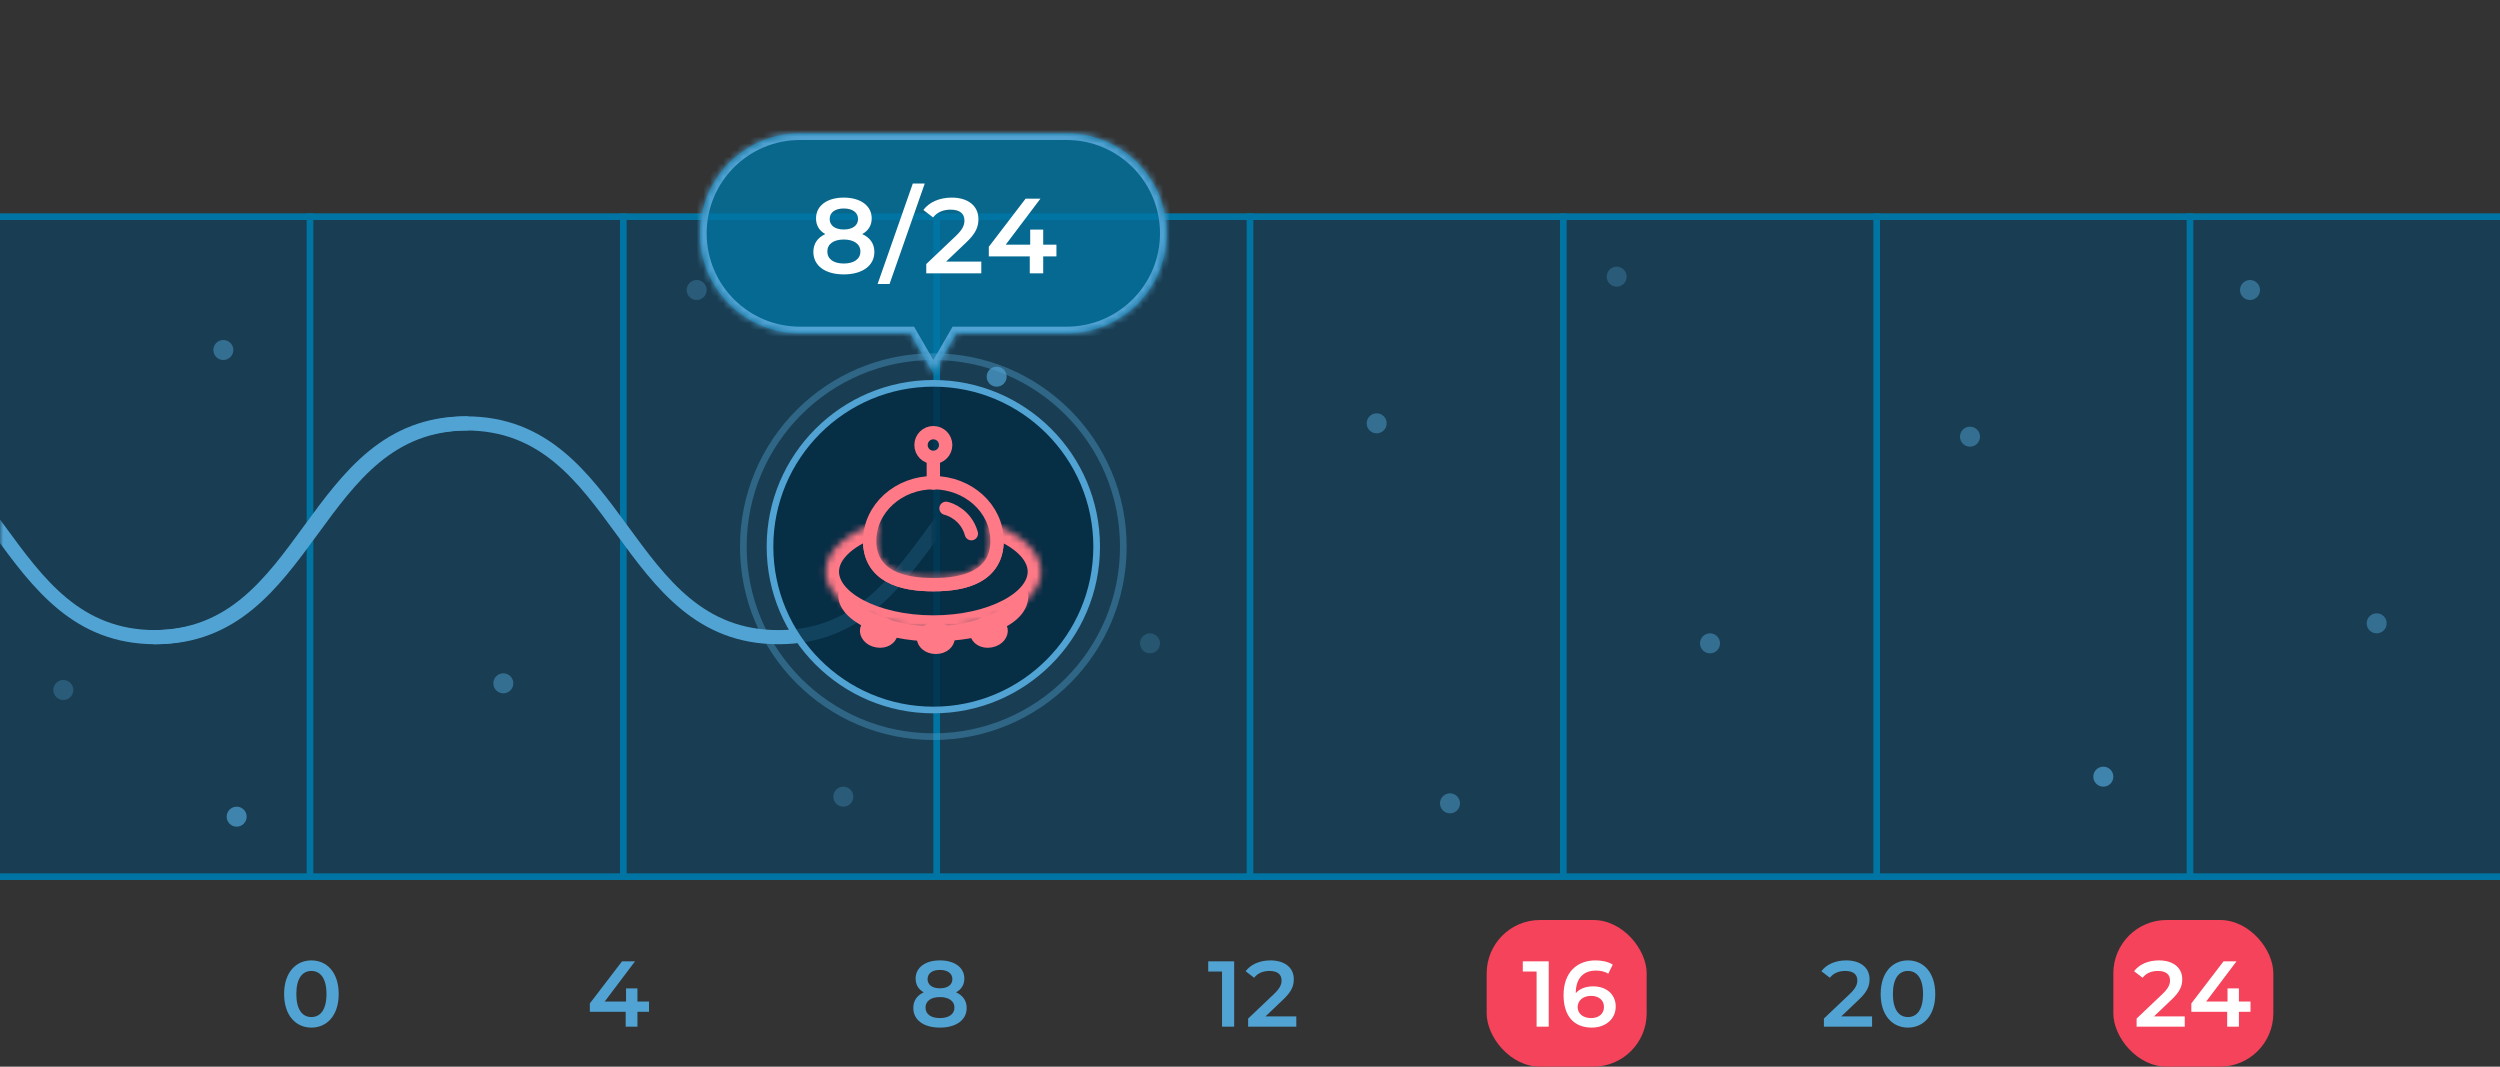 <svg width="375" height="160" viewBox="0 0 375 160" fill="none" xmlns="http://www.w3.org/2000/svg">
<rect x="0" y="0" width="375" height="160" fill="#333333" stroke="none"/>
<g clip-path="url(#clip0_1452_71210)">
<rect x="-0.5" y="32.5" width="376" height="99" fill="#004973" fill-opacity="0.5" stroke="#0074A2"/>
<line x1="93.5" y1="32" x2="93.5" y2="132" stroke="#0074A2"/>
<line x1="140.5" y1="32" x2="140.5" y2="132" stroke="#0074A2"/>
<line x1="46.5" y1="32" x2="46.5" y2="132" stroke="#0074A2"/>
<line x1="187.5" y1="32" x2="187.5" y2="132" stroke="#0074A2"/>
<line x1="234.5" y1="32" x2="234.5" y2="132" stroke="#0074A2"/>
<line x1="281.5" y1="32" x2="281.5" y2="132" stroke="#0074A2"/>
<line x1="328.5" y1="32" x2="328.5" y2="132" stroke="#0074A2"/>
<circle cx="33.5" cy="52.5" r="1.5" fill="#51A3D3" fill-opacity="0.5"/>
<circle cx="9.5" cy="103.5" r="1.5" fill="#51A3D3" fill-opacity="0.3"/>
<circle cx="75.5" cy="102.5" r="1.5" fill="#51A3D3" fill-opacity="0.5"/>
<circle cx="104.5" cy="43.5" r="1.5" fill="#51A3D3" fill-opacity="0.3"/>
<circle cx="35.5" cy="122.5" r="1.5" fill="#51A3D3" fill-opacity="0.7"/>
<circle cx="126.5" cy="119.5" r="1.5" fill="#51A3D3" fill-opacity="0.3"/>
<circle cx="149.5" cy="56.5" r="1.5" fill="#51A3D3" fill-opacity="0.7"/>
<circle cx="172.5" cy="96.5" r="1.5" fill="#51A3D3" fill-opacity="0.25"/>
<circle cx="206.5" cy="63.5" r="1.5" fill="#51A3D3" fill-opacity="0.5"/>
<circle cx="242.5" cy="41.5" r="1.5" fill="#51A3D3" fill-opacity="0.3"/>
<circle cx="256.5" cy="96.5" r="1.5" fill="#51A3D3" fill-opacity="0.5"/>
<circle cx="217.5" cy="120.5" r="1.5" fill="#51A3D3" fill-opacity="0.5"/>
<circle cx="337.5" cy="43.5" r="1.5" fill="#51A3D3" fill-opacity="0.5"/>
<circle cx="295.5" cy="65.5" r="1.5" fill="#51A3D3" fill-opacity="0.5"/>
<circle cx="315.5" cy="116.5" r="1.5" fill="#51A3D3" fill-opacity="0.7"/>
<path d="M358 93.5C358 94.328 357.328 95 356.5 95C355.672 95 355 94.328 355 93.5C355 92.672 355.672 92 356.5 92C357.328 92 358 92.672 358 93.5Z" fill="#51A3D3" fill-opacity="0.5"/>
<path d="M97.352 150.234H95.616V148.26H93.908V150.234H90.702L95.252 144.2H93.306L88.476 150.514V151.774H93.852V154H95.616V151.774H97.352V150.234Z" fill="#51A3D3"/>
<path d="M46.704 154.14C49.042 154.14 50.806 152.32 50.806 149.1C50.806 145.88 49.042 144.06 46.704 144.06C44.38 144.06 42.616 145.88 42.616 149.1C42.616 152.32 44.38 154.14 46.704 154.14ZM46.704 152.558C45.374 152.558 44.45 151.466 44.45 149.1C44.45 146.734 45.374 145.642 46.704 145.642C48.048 145.642 48.972 146.734 48.972 149.1C48.972 151.466 48.048 152.558 46.704 152.558Z" fill="#51A3D3"/>
<path d="M143.406 148.848C144.204 148.414 144.652 147.714 144.652 146.79C144.652 145.11 143.168 144.06 140.984 144.06C138.814 144.06 137.344 145.11 137.344 146.79C137.344 147.714 137.778 148.414 138.562 148.848C137.554 149.31 136.994 150.108 136.994 151.186C136.994 153.006 138.548 154.14 140.984 154.14C143.42 154.14 145.002 153.006 145.002 151.186C145.002 150.108 144.428 149.31 143.406 148.848ZM140.984 145.488C142.104 145.488 142.86 145.992 142.86 146.874C142.86 147.714 142.146 148.246 140.984 148.246C139.836 148.246 139.136 147.714 139.136 146.874C139.136 145.992 139.864 145.488 140.984 145.488ZM140.984 152.712C139.64 152.712 138.828 152.124 138.828 151.13C138.828 150.164 139.64 149.562 140.984 149.562C142.328 149.562 143.168 150.164 143.168 151.13C143.168 152.124 142.328 152.712 140.984 152.712Z" fill="#51A3D3"/>
<path d="M181.232 144.2V145.726H183.304V154H185.124V144.2H181.232ZM189.826 152.46L192.444 149.968C193.802 148.694 194.068 147.826 194.068 146.874C194.068 145.138 192.696 144.06 190.568 144.06C188.958 144.06 187.6 144.662 186.844 145.684L188.118 146.664C188.664 145.964 189.462 145.642 190.414 145.642C191.618 145.642 192.234 146.16 192.234 147.056C192.234 147.602 192.066 148.176 191.114 149.086L187.222 152.782V154H194.446V152.46H189.826Z" fill="#51A3D3"/>
<rect x="223" y="138" width="24" height="22" rx="8" fill="#F4435A"/>
<path d="M228.417 144.2V145.726H230.489V154H232.309V144.2H228.417ZM238.985 147.952C237.893 147.952 236.955 148.288 236.367 148.974V148.96C236.367 146.734 237.529 145.586 239.377 145.586C240.063 145.586 240.707 145.712 241.239 146.062L241.911 144.69C241.253 144.27 240.315 144.06 239.335 144.06C236.493 144.06 234.533 145.908 234.533 149.268C234.533 152.418 236.101 154.14 238.775 154.14C240.777 154.14 242.359 152.908 242.359 150.962C242.359 149.128 240.917 147.952 238.985 147.952ZM238.677 152.712C237.375 152.712 236.647 151.984 236.647 151.06C236.647 150.094 237.459 149.38 238.635 149.38C239.825 149.38 240.595 150.024 240.595 151.046C240.595 152.068 239.811 152.712 238.677 152.712Z" fill="white"/>
<rect x="317" y="138" width="24" height="22" rx="8" fill="#F4435A"/>
<path d="M276.19 152.46L278.808 149.968C280.166 148.694 280.432 147.826 280.432 146.874C280.432 145.138 279.06 144.06 276.932 144.06C275.322 144.06 273.964 144.662 273.208 145.684L274.482 146.664C275.028 145.964 275.826 145.642 276.778 145.642C277.982 145.642 278.598 146.16 278.598 147.056C278.598 147.602 278.43 148.176 277.478 149.086L273.586 152.782V154H280.81V152.46H276.19ZM286.188 154.14C288.526 154.14 290.29 152.32 290.29 149.1C290.29 145.88 288.526 144.06 286.188 144.06C283.864 144.06 282.1 145.88 282.1 149.1C282.1 152.32 283.864 154.14 286.188 154.14ZM286.188 152.558C284.858 152.558 283.934 151.466 283.934 149.1C283.934 146.734 284.858 145.642 286.188 145.642C287.532 145.642 288.456 146.734 288.456 149.1C288.456 151.466 287.532 152.558 286.188 152.558Z" fill="#51A3D3"/>
<path d="M323.094 152.46L325.712 149.968C327.07 148.694 327.336 147.826 327.336 146.874C327.336 145.138 325.964 144.06 323.836 144.06C322.226 144.06 320.868 144.662 320.112 145.684L321.386 146.664C321.932 145.964 322.73 145.642 323.682 145.642C324.886 145.642 325.502 146.16 325.502 147.056C325.502 147.602 325.334 148.176 324.382 149.086L320.49 152.782V154H327.714V152.46H323.094ZM337.575 150.234H335.839V148.26H334.131V150.234H330.925L335.475 144.2H333.529L328.699 150.514V151.774H334.075V154H335.839V151.774H337.575V150.234Z" fill="white"/>
<g clip-path="url(#clip1_1452_71210)">
<mask id="mask0_1452_71210" style="mask-type:alpha" maskUnits="userSpaceOnUse" x="0" y="32" width="140" height="100">
<rect y="32" width="140" height="100" fill="#51A3D3"/>
</mask>
<g mask="url(#mask0_1452_71210)">
<path d="M351.211 62.45C338.953 62.45 332.831 70.821 326.913 78.915C321.048 86.936 315.508 94.514 304.322 94.514C293.135 94.514 287.595 86.939 281.731 78.915C275.813 70.821 269.691 62.45 257.432 62.45C245.174 62.45 239.055 70.821 233.134 78.915C227.27 86.936 221.729 94.514 210.543 94.514C199.357 94.514 193.817 86.939 187.952 78.915C182.034 70.821 175.912 62.45 163.654 62.45C151.395 62.45 145.277 70.821 139.356 78.915C133.491 86.936 127.951 94.514 116.765 94.514C105.578 94.514 100.042 86.939 94.177 78.915C88.259 70.821 82.137 62.45 69.879 62.45C57.62 62.45 51.502 70.821 45.581 78.915C39.727 86.939 34.186 94.514 23 94.514V96.635C35.258 96.635 41.377 88.265 47.298 80.17C53.163 72.15 58.703 64.571 69.889 64.571C81.076 64.571 86.616 72.146 92.481 80.17C98.398 88.265 104.52 96.635 116.775 96.635C129.03 96.635 135.152 88.265 141.073 80.17C146.938 72.15 152.478 64.571 163.664 64.571C174.851 64.571 180.391 72.146 186.256 80.17C192.173 88.265 198.295 96.635 210.554 96.635C222.812 96.635 228.931 88.265 234.852 80.17C240.717 72.15 246.257 64.571 257.443 64.571C268.629 64.571 274.17 72.146 280.034 80.17C285.952 88.265 292.074 96.635 304.332 96.635C316.591 96.635 322.713 88.265 328.63 80.17C334.495 72.15 340.035 64.571 351.222 64.571V62.45H351.211Z" fill="#51A3D3"/>
<path d="M70.211 62.45C57.953 62.45 51.831 70.821 45.913 78.915C40.048 86.936 34.508 94.514 23.322 94.514C12.136 94.514 6.595 86.939 0.731 78.915C-5.187 70.821 -11.309 62.45 -23.567 62.45C-35.826 62.45 -41.944 70.821 -47.866 78.915C-53.73 86.936 -59.271 94.514 -70.457 94.514C-81.643 94.514 -87.183 86.939 -93.048 78.915C-98.966 70.821 -105.088 62.45 -117.346 62.45C-129.605 62.45 -135.723 70.821 -141.644 78.915C-147.509 86.936 -153.049 94.514 -164.235 94.514C-175.422 94.514 -180.958 86.939 -186.823 78.915C-192.741 70.821 -198.863 62.45 -211.121 62.45C-223.38 62.45 -229.498 70.821 -235.419 78.915C-241.273 86.939 -246.814 94.514 -258 94.514V96.635C-245.742 96.635 -239.623 88.265 -233.702 80.17C-227.837 72.15 -222.297 64.571 -211.111 64.571C-199.924 64.571 -194.384 72.146 -188.519 80.17C-182.602 88.265 -176.48 96.635 -164.225 96.635C-151.97 96.635 -145.848 88.265 -139.927 80.17C-134.062 72.15 -128.522 64.571 -117.336 64.571C-106.149 64.571 -100.609 72.146 -94.744 80.17C-88.827 88.265 -82.705 96.635 -70.446 96.635C-58.188 96.635 -52.069 88.265 -46.148 80.17C-40.283 72.15 -34.743 64.571 -23.557 64.571C-12.371 64.571 -6.83 72.146 -0.966 80.17C4.952 88.265 11.074 96.635 23.332 96.635C35.591 96.635 41.713 88.265 47.63 80.17C53.495 72.15 59.035 64.571 70.222 64.571V62.45H70.211Z" fill="#51A3D3"/>
</g>
</g>
<mask id="path-37-inside-1_1452_71210" fill="white">
<path fill-rule="evenodd" clip-rule="evenodd" d="M160 50C168.284 50 175 43.284 175 35C175 26.716 168.284 20 160 20L120 20C111.716 20 105 26.716 105 35C105 43.284 111.716 50 120 50L136.536 50L140 56L143.464 50L160 50Z"/>
</mask>
<path fill-rule="evenodd" clip-rule="evenodd" d="M160 50C168.284 50 175 43.284 175 35C175 26.716 168.284 20 160 20L120 20C111.716 20 105 26.716 105 35C105 43.284 111.716 50 120 50L136.536 50L140 56L143.464 50L160 50Z" fill="#0074A2" fill-opacity="0.8"/>
<path d="M160 50V49V50ZM160 20V21V20ZM120 20V19V20ZM105 35H104H105ZM120 50V49V50ZM136.536 50L137.402 49.5L137.113 49H136.536V50ZM140 56L139.134 56.5L140 58L140.866 56.5L140 56ZM143.464 50V49H142.887L142.598 49.5L143.464 50ZM174 35C174 42.732 167.732 49 160 49V51C168.837 51 176 43.837 176 35H174ZM160 21C167.732 21 174 27.268 174 35H176C176 26.163 168.837 19 160 19V21ZM120 21L160 21V19L120 19V21ZM106 35C106 27.268 112.268 21 120 21V19C111.163 19 104 26.163 104 35H106ZM120 49C112.268 49 106 42.732 106 35H104C104 43.837 111.163 51 120 51V49ZM136.536 49L120 49V51L136.536 51V49ZM140.866 55.5L137.402 49.5L135.67 50.5L139.134 56.5L140.866 55.5ZM142.598 49.5L139.134 55.5L140.866 56.5L144.33 50.5L142.598 49.5ZM160 49L143.464 49V51L160 51V49Z" fill="#51A3D3" mask="url(#path-37-inside-1_1452_71210)"/>
<path d="M129.332 35.112C130.244 34.616 130.756 33.816 130.756 32.76C130.756 30.84 129.06 29.64 126.564 29.64C124.084 29.64 122.404 30.84 122.404 32.76C122.404 33.816 122.9 34.616 123.796 35.112C122.644 35.64 122.004 36.552 122.004 37.784C122.004 39.864 123.78 41.16 126.564 41.16C129.348 41.16 131.156 39.864 131.156 37.784C131.156 36.552 130.5 35.64 129.332 35.112ZM126.564 31.272C127.844 31.272 128.708 31.848 128.708 32.856C128.708 33.816 127.892 34.424 126.564 34.424C125.252 34.424 124.452 33.816 124.452 32.856C124.452 31.848 125.284 31.272 126.564 31.272ZM126.564 39.528C125.028 39.528 124.1 38.856 124.1 37.72C124.1 36.616 125.028 35.928 126.564 35.928C128.1 35.928 129.06 36.616 129.06 37.72C129.06 38.856 128.1 39.528 126.564 39.528ZM131.641 42.6H133.433L138.713 27.528H136.921L131.641 42.6ZM141.915 39.24L144.907 36.392C146.459 34.936 146.763 33.944 146.763 32.856C146.763 30.872 145.195 29.64 142.763 29.64C140.923 29.64 139.371 30.328 138.507 31.496L139.963 32.616C140.587 31.816 141.499 31.448 142.587 31.448C143.963 31.448 144.667 32.04 144.667 33.064C144.667 33.688 144.475 34.344 143.387 35.384L138.939 39.608V41H147.195V39.24H141.915ZM158.465 36.696H156.481V34.44H154.529V36.696H150.865L156.065 29.8H153.841L148.321 37.016V38.456H154.465V41H156.481V38.456H158.465V36.696Z" fill="white"/>
<circle cx="140" cy="82" r="24.5" fill="#022B42" fill-opacity="0.8" stroke="#51A3D3"/>
<circle cx="140" cy="82" r="28.5" stroke="#51A3D3" stroke-opacity="0.4"/>
<mask id="path-42-inside-2_1452_71210" fill="white">
<path fill-rule="evenodd" clip-rule="evenodd" d="M140.002 86.7C144.724 86.7 148.552 85.444 148.552 81.159C148.552 80.152 148.34 79.19 147.956 78.308C152.85 79.777 156.152 82.559 156.152 85.75C156.152 90.472 148.921 94.3 140.002 94.3C131.082 94.3 123.852 90.472 123.852 85.75C123.852 82.559 127.154 79.777 132.047 78.308C131.663 79.19 131.452 80.152 131.452 81.159C131.452 85.444 135.28 86.7 140.002 86.7Z"/>
</mask>
<path d="M147.956 78.308L148.531 76.392L144.399 75.152L146.122 79.106L147.956 78.308ZM132.047 78.308L133.881 79.106L135.604 75.152L131.472 76.392L132.047 78.308ZM146.552 81.159C146.552 81.923 146.384 82.438 146.165 82.803C145.945 83.169 145.604 83.498 145.085 83.783C143.982 84.389 142.253 84.7 140.002 84.7V88.7C142.472 88.7 145.018 88.384 147.01 87.289C148.038 86.725 148.949 85.936 149.594 84.862C150.241 83.786 150.552 82.537 150.552 81.159H146.552ZM146.122 79.106C146.4 79.745 146.552 80.436 146.552 81.159H150.552C150.552 79.869 150.28 78.635 149.789 77.509L146.122 79.106ZM147.381 80.223C149.635 80.9 151.399 81.845 152.56 82.878C153.717 83.907 154.152 84.897 154.152 85.75H158.152C158.152 83.413 156.935 81.416 155.218 79.889C153.504 78.365 151.17 77.184 148.531 76.392L147.381 80.223ZM154.152 85.75C154.152 87.006 153.156 88.615 150.486 90.029C147.905 91.395 144.202 92.3 140.002 92.3V96.3C144.721 96.3 149.093 95.292 152.357 93.564C155.532 91.883 158.152 89.217 158.152 85.75H154.152ZM140.002 92.3C135.801 92.3 132.098 91.395 129.518 90.029C126.847 88.615 125.852 87.006 125.852 85.75H121.852C121.852 89.217 124.471 91.883 127.646 93.564C130.911 95.292 135.282 96.3 140.002 96.3V92.3ZM125.852 85.75C125.852 84.897 126.286 83.907 127.443 82.878C128.604 81.845 130.368 80.9 132.622 80.223L131.472 76.392C128.833 77.184 126.499 78.365 124.785 79.889C123.068 81.416 121.852 83.413 121.852 85.75H125.852ZM133.452 81.159C133.452 80.436 133.603 79.745 133.881 79.106L130.214 77.509C129.723 78.635 129.452 79.869 129.452 81.159H133.452ZM140.002 84.7C137.75 84.7 136.021 84.389 134.919 83.783C134.399 83.498 134.058 83.169 133.838 82.803C133.619 82.438 133.452 81.923 133.452 81.159H129.452C129.452 82.537 129.763 83.786 130.409 84.862C131.054 85.936 131.965 86.725 132.993 87.289C134.985 88.384 137.531 88.7 140.002 88.7V84.7Z" fill="#FF7987" mask="url(#path-42-inside-2_1452_71210)"/>
<path d="M140.003 87.7C142.419 87.7 144.761 87.385 146.53 86.413C147.431 85.918 148.2 85.244 148.738 84.347C149.278 83.449 149.553 82.383 149.553 81.159C149.553 76.232 145.184 72.4 140.003 72.4C134.822 72.4 130.453 76.232 130.453 81.159C130.453 82.383 130.728 83.449 131.268 84.347C131.807 85.244 132.575 85.918 133.476 86.413C135.246 87.385 137.587 87.7 140.003 87.7Z" stroke="#FF7987" stroke-width="2"/>
<path fill-rule="evenodd" clip-rule="evenodd" d="M153.689 87.752C151.969 91.314 146.492 93.919 140 93.919C133.138 93.919 127.409 91.009 126.054 87.134C125.855 87.828 125.75 88.572 125.75 89.368C125.75 93.095 132.13 96.201 140 96.201C147.87 96.201 154.25 93.716 154.25 89.368C154.25 88.947 154.054 88.388 153.689 87.752Z" fill="#FF7987"/>
<path d="M142.22 95.726C142.22 96.322 141.57 97.101 140.37 97.101C139.169 97.101 138.52 96.322 138.52 95.726C138.52 95.129 139.169 94.351 140.37 94.351C141.57 94.351 142.22 95.129 142.22 95.726Z" fill="#FF7987" stroke="#FF7987" stroke-width="2"/>
<path d="M133.642 95.097C133.538 95.684 132.763 96.338 131.581 96.129C130.399 95.921 129.895 95.041 129.998 94.454C130.102 93.867 130.877 93.213 132.059 93.421C133.241 93.629 133.746 94.509 133.642 95.097Z" fill="#FF7987" stroke="#FF7987" stroke-width="2"/>
<path d="M150.162 94.454C150.266 95.042 149.761 95.921 148.579 96.13C147.397 96.338 146.622 95.684 146.518 95.097C146.415 94.51 146.919 93.63 148.101 93.422C149.283 93.213 150.059 93.867 150.162 94.454Z" fill="#FF7987" stroke="#FF7987" stroke-width="2"/>
<path d="M141.902 76.25C142.536 76.365 144.942 77.286 145.702 80.05" stroke="#FF7987" stroke-width="2" stroke-linecap="round"/>
<path d="M140 72.45V68.65" stroke="#FF7987" stroke-width="2" stroke-linecap="round"/>
<path d="M141.852 66.75C141.852 67.772 141.024 68.6 140.002 68.6C138.981 68.6 138.152 67.772 138.152 66.75C138.152 65.729 138.981 64.9 140.002 64.9C141.024 64.9 141.852 65.729 141.852 66.75Z" stroke="#FF7987" stroke-width="2"/>
</g>
<defs>
<clipPath id="clip0_1452_71210">
<rect width="375" height="160" fill="white"/>
</clipPath>
<clipPath id="clip1_1452_71210">
<rect width="375" height="58" fill="white" transform="translate(0 51)"/>
</clipPath>
</defs>
</svg>
